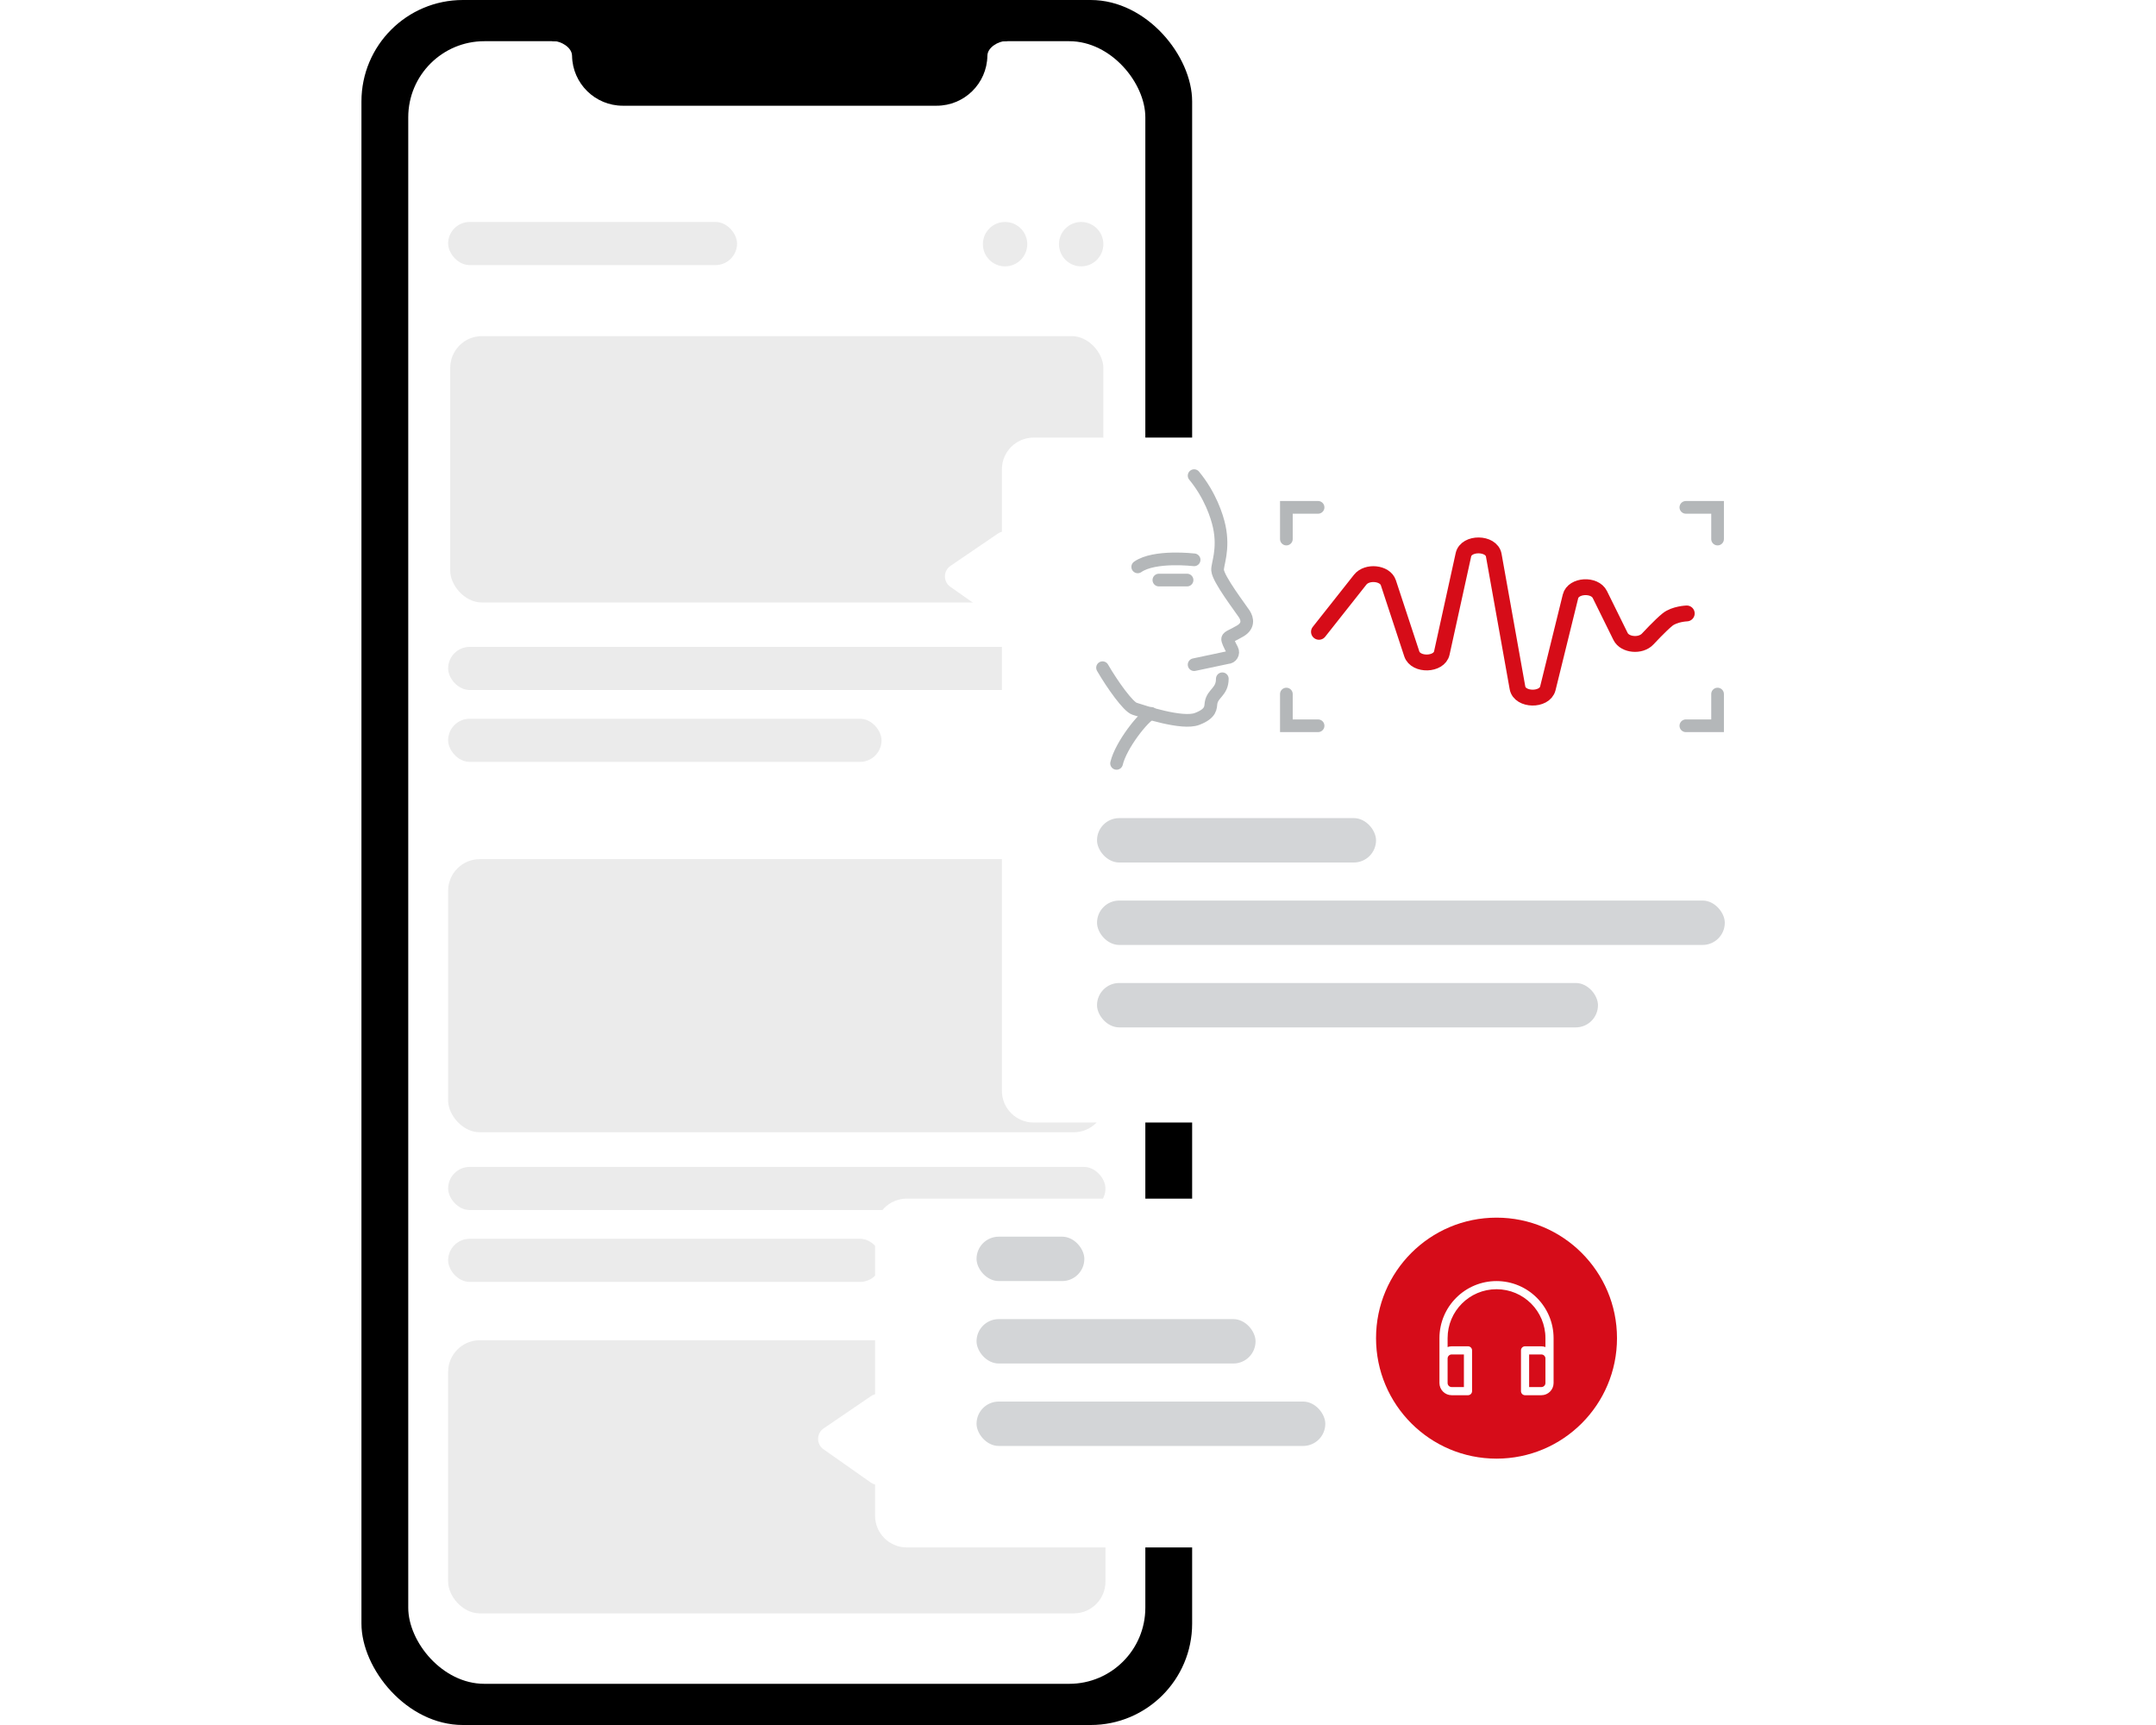 <svg width="340" height="272" viewBox="0 0 340 272" fill="none" xmlns="http://www.w3.org/2000/svg">
<rect x="57" width="131" height="272" rx="16" fill="black"/>
<rect x="64.38" y="6.496" width="116.239" height="259.01" rx="12" fill="white"/>
<circle cx="170.5" cy="38.5" r="3.5" fill="#EBEBEB"/>
<circle cx="158.5" cy="38.5" r="3.5" fill="#EBEBEB"/>
<path fill-rule="evenodd" clip-rule="evenodd" d="M90.211 5.109L90.211 5.109V4.646H155.711V5.109C157.249 5.263 159.999 6.496 158.478 6.496C157.555 6.496 155.711 7.421 155.711 8.808L155.71 8.807C155.637 13.162 152.084 16.67 147.711 16.67H98.211C93.839 16.67 90.286 13.162 90.213 8.807L90.211 8.808C90.211 7.421 88.366 6.496 87.444 6.496C85.922 6.496 88.674 5.263 90.211 5.109Z" fill="black"/>
<rect x="71" y="53" width="103" height="42" rx="5" fill="#EBEBEB"/>
<rect x="70.67" y="102" width="103.661" height="6.8" rx="3.4" fill="#EBEBEB"/>
<rect x="70.67" y="113.333" width="68.348" height="6.8" rx="3.4" fill="#EBEBEB"/>
<rect x="70.67" y="135.467" width="103.661" height="43.067" rx="5" fill="#EBEBEB"/>
<rect x="70.67" y="184" width="103.661" height="6.8" rx="3.4" fill="#EBEBEB"/>
<rect x="70.67" y="195.333" width="68.348" height="6.8" rx="3.4" fill="#EBEBEB"/>
<rect x="70.669" y="211.333" width="103.661" height="43.067" rx="5" fill="#EBEBEB"/>
<rect x="70.67" y="35" width="45.565" height="6.8" rx="3.4" fill="#EBEBEB"/>
<g filter="url(#filter0_d_50_1049)">
<path fill-rule="evenodd" clip-rule="evenodd" d="M163 64C160.239 64 158 66.239 158 69V78.844C157.786 78.9 157.574 78.994 157.373 79.131L149.887 84.234C148.733 85.021 148.72 86.719 149.863 87.523L157.35 92.785C157.557 92.931 157.777 93.031 158 93.09V167C158 169.761 160.239 172 163 172H280C282.761 172 285 169.761 285 167V69C285 66.239 282.761 64 280 64H163Z" fill="white"/>
</g>
<rect x="173" y="142" width="99" height="7" rx="3.5" fill="#D3D5D7"/>
<rect x="173" y="155" width="79" height="7" rx="3.5" fill="#D3D5D7"/>
<rect x="173" y="129" width="44" height="7" rx="3.5" fill="#D3D5D7"/>
<path d="M188.312 104.806L193.559 103.694C194.193 103.694 194.604 103.016 194.304 102.449C193.892 101.671 193.537 100.937 193.603 100.714C193.703 100.37 194.259 100.27 195.582 99.492C196.905 98.713 196.761 97.635 196.216 96.801C195.682 95.967 192.103 91.32 192.014 89.908C191.947 88.997 193.048 86.684 192.28 83.049C191.925 81.392 190.857 78.091 188.312 75" stroke="#B4B7B9" stroke-width="2" stroke-miterlimit="10" stroke-linecap="round"/>
<path d="M176.083 120.37C176.783 117.457 180.34 112.988 181.541 112.488" stroke="#B4B7B9" stroke-width="2" stroke-miterlimit="10" stroke-linecap="round"/>
<path d="M173.87 105.284C175.471 108.041 177.917 111.432 178.906 111.754C180.396 112.232 186.444 114.244 188.767 113.366C191.091 112.488 190.88 111.487 190.98 110.854C191.224 109.297 192.759 109.108 192.759 107.029" stroke="#B4B7B9" stroke-width="2" stroke-miterlimit="10" stroke-linecap="round"/>
<path d="M188.312 88.274C188.312 88.274 182.064 87.529 179.418 89.386" stroke="#B4B7B9" stroke-width="2" stroke-miterlimit="10" stroke-linecap="round"/>
<path d="M182.753 91.465H187.2" stroke="#B4B7B9" stroke-width="2" stroke-miterlimit="10" stroke-linecap="round"/>
<path d="M208 99.627L214.498 91.409C215.585 90.03 218.436 90.33 218.943 91.886L222.639 103.109C223.267 104.982 226.963 104.876 227.374 102.967L230.78 87.485C231.214 85.47 235.2 85.523 235.563 87.538L239.307 108.464C239.669 110.461 243.583 110.532 244.09 108.552L247.665 94.042C248.1 92.257 251.482 92.062 252.303 93.759L255.564 100.369C256.241 101.73 258.729 101.96 259.84 100.758C259.84 100.758 261.869 98.567 262.98 97.683C264.092 96.799 266 96.728 266 96.728" stroke="#D60C18" stroke-width="2.5" stroke-miterlimit="10" stroke-linecap="round"/>
<path d="M207.86 114.44H202.86V109.44" stroke="#B4B7B9" stroke-width="2" stroke-miterlimit="10" stroke-linecap="round"/>
<path d="M207.86 80H202.86V85" stroke="#B4B7B9" stroke-width="2" stroke-miterlimit="10" stroke-linecap="round"/>
<path d="M265.86 114.44H270.86V109.44" stroke="#B4B7B9" stroke-width="2" stroke-miterlimit="10" stroke-linecap="round"/>
<path d="M265.86 80H270.86V85" stroke="#B4B7B9" stroke-width="2" stroke-miterlimit="10" stroke-linecap="round"/>
<g filter="url(#filter1_d_50_1049)">
<path fill-rule="evenodd" clip-rule="evenodd" d="M143 184C140.239 184 138 186.239 138 189V214.844C137.786 214.9 137.574 214.994 137.373 215.131L129.887 220.234C128.733 221.021 128.72 222.719 129.863 223.523L137.35 228.786C137.557 228.931 137.777 229.031 138 229.089V234C138 236.761 140.239 239 143 239H260C262.761 239 265 236.761 265 234V189C265 186.239 262.761 184 260 184H143Z" fill="white"/>
</g>
<rect x="154" y="208" width="44" height="7" rx="3.5" fill="#D3D5D7"/>
<rect x="154" y="221" width="55" height="7" rx="3.5" fill="#D3D5D7"/>
<rect x="154" y="195" width="17" height="7" rx="3.5" fill="#D3D5D7"/>
<g filter="url(#filter2_d_50_1049)">
<circle cx="236" cy="211" r="19" fill="#D60C19"/>
</g>
<path fill-rule="evenodd" clip-rule="evenodd" d="M236 202C231.032 202.005 227.005 206.032 227 211V218.071C227 219.137 227.863 220 228.929 220H231.5C231.855 220 232.143 219.712 232.143 219.357V212.929C232.143 212.573 231.855 212.286 231.5 212.286H228.929C228.709 212.288 228.492 212.328 228.286 212.404V211C228.286 206.739 231.739 203.286 236 203.286C240.26 203.286 243.714 206.739 243.714 211V212.404C243.508 212.328 243.291 212.288 243.071 212.286H240.5C240.145 212.286 239.857 212.573 239.857 212.929V219.357C239.857 219.712 240.145 220 240.5 220H243.071C244.137 220 245 219.137 245 218.071V211C244.995 206.032 240.968 202.005 236 202ZM228.929 213.571H230.857V218.714H228.929C228.574 218.714 228.286 218.426 228.286 218.071V214.214C228.286 213.859 228.574 213.571 228.929 213.571ZM243.071 218.714C243.426 218.714 243.714 218.426 243.714 218.071V214.214C243.714 213.859 243.426 213.571 243.071 213.571H241.143V218.714H243.071Z" fill="white"/>
<defs>
<filter id="filter0_d_50_1049" x="139.014" y="59" width="155.986" height="128" filterUnits="userSpaceOnUse" color-interpolation-filters="sRGB">
<feFlood flood-opacity="0" result="BackgroundImageFix"/>
<feColorMatrix in="SourceAlpha" type="matrix" values="0 0 0 0 0 0 0 0 0 0 0 0 0 0 0 0 0 0 127 0" result="hardAlpha"/>
<feOffset dy="5"/>
<feGaussianBlur stdDeviation="5"/>
<feComposite in2="hardAlpha" operator="out"/>
<feColorMatrix type="matrix" values="0 0 0 0 0 0 0 0 0 0 0 0 0 0 0 0 0 0 0.15 0"/>
<feBlend mode="normal" in2="BackgroundImageFix" result="effect1_dropShadow_50_1049"/>
<feBlend mode="normal" in="SourceGraphic" in2="effect1_dropShadow_50_1049" result="shape"/>
</filter>
<filter id="filter1_d_50_1049" x="119.014" y="179" width="155.986" height="75" filterUnits="userSpaceOnUse" color-interpolation-filters="sRGB">
<feFlood flood-opacity="0" result="BackgroundImageFix"/>
<feColorMatrix in="SourceAlpha" type="matrix" values="0 0 0 0 0 0 0 0 0 0 0 0 0 0 0 0 0 0 127 0" result="hardAlpha"/>
<feOffset dy="5"/>
<feGaussianBlur stdDeviation="5"/>
<feComposite in2="hardAlpha" operator="out"/>
<feColorMatrix type="matrix" values="0 0 0 0 0 0 0 0 0 0 0 0 0 0 0 0 0 0 0.15 0"/>
<feBlend mode="normal" in2="BackgroundImageFix" result="effect1_dropShadow_50_1049"/>
<feBlend mode="normal" in="SourceGraphic" in2="effect1_dropShadow_50_1049" result="shape"/>
</filter>
<filter id="filter2_d_50_1049" x="212" y="187" width="48" height="48" filterUnits="userSpaceOnUse" color-interpolation-filters="sRGB">
<feFlood flood-opacity="0" result="BackgroundImageFix"/>
<feColorMatrix in="SourceAlpha" type="matrix" values="0 0 0 0 0 0 0 0 0 0 0 0 0 0 0 0 0 0 127 0" result="hardAlpha"/>
<feOffset/>
<feGaussianBlur stdDeviation="2.5"/>
<feComposite in2="hardAlpha" operator="out"/>
<feColorMatrix type="matrix" values="0 0 0 0 0 0 0 0 0 0 0 0 0 0 0 0 0 0 0.15 0"/>
<feBlend mode="normal" in2="BackgroundImageFix" result="effect1_dropShadow_50_1049"/>
<feBlend mode="normal" in="SourceGraphic" in2="effect1_dropShadow_50_1049" result="shape"/>
</filter>
</defs>
</svg>
